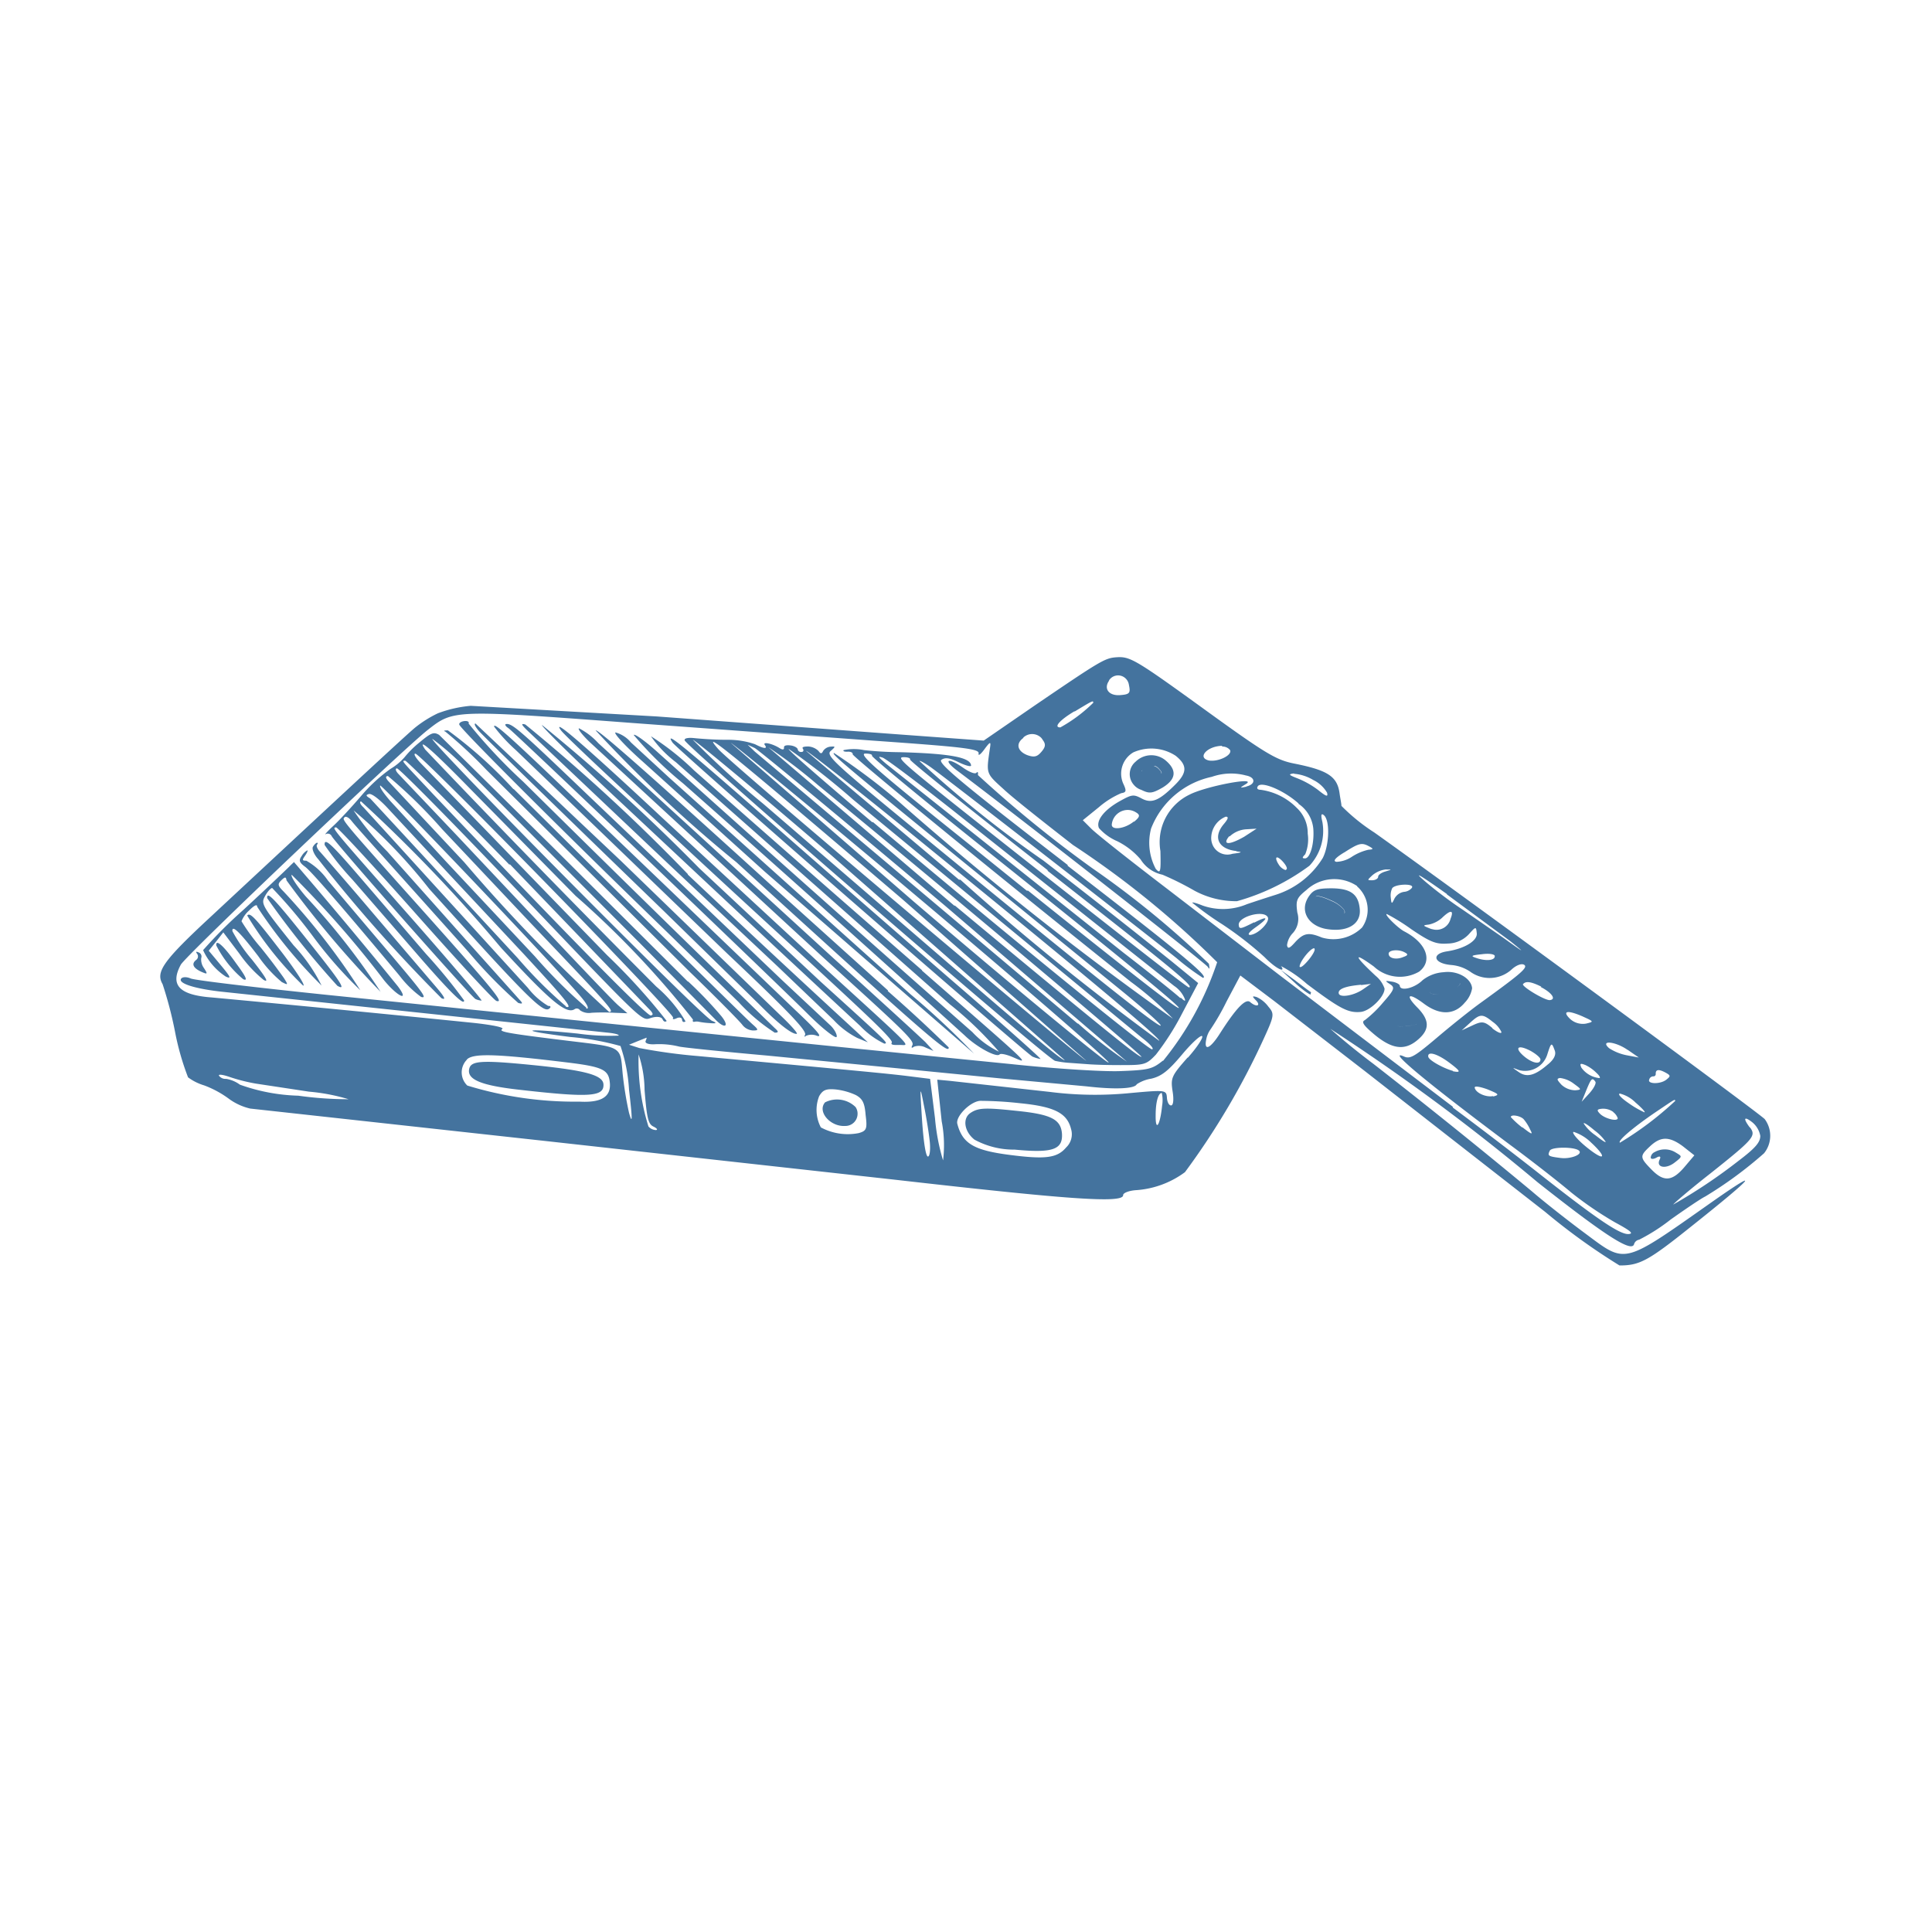 <svg xmlns="http://www.w3.org/2000/svg" fill="#44739e" width="24" height="24" viewBox="0 0 24 24" xmlns:v="https://vecta.io/nano"><path d="m 6.7,13.239 c -0.691,-0.071 -0.84,-0.066 -0.869,0.03 -0.041,0.139 0.139,0.215 0.627,0.269 0.877,0.1 1.051,0.085 1.038,-0.073 C 7.483,13.356 7.274,13.3 6.7,13.239 Z m 2.839,-3.054 v 0 C 8.489,9.267 8.244,9.062 8.355,9.225 c 0.064,0.094 4.388,3.859 4.47,3.9 a 0.406,0.406 0 0 0 0.1,0.03 c 0.016,0 -0.485,-0.446 -1.113,-0.987 Q 10.673,11.18 9.539,10.185 Z m 0.327,2.35 v 0 l -2.4,-2.3 C 6.341,9.152 6.131,8.964 6.138,9.026 a 2.058,2.058 0 0 0 0.269,0.291 l 1.173,1.128 1.454,1.4 c 0.773,0.731 0.99,0.959 0.967,1.01 -0.012,0.024 -0.008,0.03 0.01,0.013 a 0.179,0.179 0 0 1 0.14,0 C 10.224,12.888 10.148,12.8 9.866,12.535 Z M 8.544,10.864 V 10.858 A 23.106,23.106 0 0 0 6.526,9 C 6.469,8.984 6.475,9 6.548,9.072 l 0.51,0.482 1.242,1.175 1.36,1.276 0.694,0.664 a 1.072,1.072 0 0 0 0.294,0.224 l 0.133,0.055 -0.164,-0.153 Q 9.575,11.837 8.544,10.864 Z M 7.707,10.688 v 0 l -1.8,-1.7 c -0.024,0 0,0.044 0.043,0.094 0.092,0.1 0.787,0.774 2.306,2.245 l 1.169,1.143 c 0.234,0.239 0.409,0.378 0.471,0.373 0.023,0 -0.064,-0.1 -0.2,-0.229 z M 9.583,10.8 v 0 L 8.317,9.664 7.838,9.223 A 0.383,0.383 0 0 0 7.648,9.099 c -0.036,0 0.117,0.168 0.343,0.368 l 1.509,1.361 2.6,2.261 a 9.761,9.761 0 0 0 -0.786,-0.735 z m 0.666,2.894 v 0 c -0.1,0.116 0.067,0.306 0.251,0.293 a 0.151,0.151 0 0 0 0.153,-0.148 0.143,0.143 0 0 0 -0.025,-0.087 0.329,0.329 0 0 0 -0.379,-0.058 z M 10.2,12.2 v 0 L 8.685,10.784 A 23.582,23.582 0 0 0 6.735,9.008 C 6.701,9 7.149,9.441 7.735,9.988 l 1.882,1.763 1.068,0.993 a 1.034,1.034 0 0 0 0.3,0.22 C 11.038,12.96 11.048,12.968 10.2,12.2 Z m 1.253,-0.143 V 12.052 Q 10.034,10.816 8.623,9.571 A 3.334,3.334 0 0 0 8.086,9.146 1.444,1.444 0 0 0 8.397,9.469 l 3.4,3.005 a 4.491,4.491 0 0 1 0.612,0.59 1.1,1.1 0 0 1 -0.33,-0.243 Q 10.12,11.095 8.179,9.353 C 8.021,9.209 7.879,9.108 7.873,9.131 a 4.611,4.611 0 0 0 0.612,0.6 q 1.761,1.556 3.5,3.133 c 0.142,0.138 0.395,0.279 0.433,0.234 0.013,-0.014 0.078,0 0.146,0.027 0.227,0.094 0.323,0.186 -1.111,-1.068 z M 10.2,11.984 v 0 L 8.232,10.164 C 7.269,9.264 6.845,8.9 6.968,9.072 c 0.041,0.056 0.47,0.462 1.2,1.136 q 0.942,0.876 1.89,1.744 c 0.821,0.756 1.039,0.969 1.02,1 -0.019,0.031 0.033,0.03 0.092,0.029 0.13,-0.005 0.245,0.112 -0.97,-0.997 z m 0.162,-0.073 v 0 Q 8.9,10.574 7.433,9.232 A 0.858,0.858 0 0 0 7.194,9.048 c -0.024,0 0.036,0.079 0.132,0.171 l 2.9,2.675 c 1.048,0.949 1.135,1.036 1.107,1.092 -0.016,0.031 -0.008,0.038 0.02,0.017 a 0.178,0.178 0 0 1 0.143,0.009 l 0.1,0.043 -0.1,-0.109 C 11.434,12.885 10.927,12.42 10.362,11.911 Z m 0.67,0.394 -1.48,-1.334 C 8.109,9.659 7.418,9.047 7.4,9.074 a 17.017,17.017 0 0 0 1.748,1.637 c 2.385,2.174 2.645,2.4 2.637,2.3 q -0.367,-0.36 -0.757,-0.7 z M 9.711,12.172 7.321,9.894 c -0.837,-0.8 -0.954,-0.908 -1.03,-0.9 -0.025,0 -0.015,0.026 0.024,0.051 0.077,0.052 3.18,3.016 3.72,3.551 0.186,0.186 0.344,0.306 0.357,0.286 0.013,-0.02 -0.025,-0.1 -0.086,-0.153 z m -6.06,-1.465 0.001,0.002 0.004,-0.004 z M 6.5,9.711 A 6.724,6.724 0 0 1 5.821,8.988 C 5.831,8.968 5.81,8.954 5.773,8.957 5.736,8.96 5.7,8.978 5.705,9 c 0,0.043 1.31,1.349 2.594,2.591 l 0.876,0.857 a 2.262,2.262 0 0 0 0.449,0.38 c 0.05,0 0.05,-0.013 0,-0.057 Q 8.054,11.246 6.5,9.711 Z M 4.073,10.937 A 0.815,0.815 0 0 0 3.805,10.692 c -0.051,0 -0.054,-0.007 -0.016,-0.061 0.027,-0.039 0.039,-0.069 0.027,-0.067 a 0.188,0.188 0 0 0 -0.068,0.069 c -0.039,0.055 -0.031,0.08 0.043,0.135 0.074,0.055 0.419,0.45 1.171,1.351 a 1.3,1.3 0 0 0 0.269,0.265 c 0.086,0.025 0.029,-0.05 -0.525,-0.7 z M 4.639,11.35 Q 4.313,10.965 3.979,10.585 C 3.943,10.549 3.926,10.508 3.938,10.493 c 0.012,-0.015 0.011,-0.025 0,-0.024 -0.011,0.001 -0.036,0.024 -0.051,0.051 -0.015,0.027 0.017,0.1 0.067,0.154 a 19.26,19.26 0 0 0 1.53,1.726 c 0.062,0.028 0.04,-0.016 -0.081,-0.156 z m -1.568,0.023 a 4.221,4.221 0 0 0 0.694,0.87 C 3.801,12.253 3.689,12.078 3.518,11.852 3.171,11.4 3.108,11.33 3.071,11.373 Z m 0.581,-0.664 c 0,0 -0.033,0.03 -0.064,0.062 -0.186,0.179 -0.375,0.357 -0.565,0.532 a 5.812,5.812 0 0 0 -0.5,0.5 0.778,0.778 0 0 0 0.281,0.328 c 0.073,0.033 0.062,0.006 -0.061,-0.141 l -0.15,-0.18 0.092,-0.114 0.089,-0.114 0.2,0.265 a 1.592,1.592 0 0 0 0.3,0.325 c 0.071,0.041 0.032,-0.028 -0.143,-0.25 A 2,2 0 0 1 2.887,11.567 c -0.007,-0.087 0.1,0.022 0.322,0.312 A 1.608,1.608 0 0 0 3.5,12.199 C 3.58,12.24 3.582,12.237 3.527,12.15 3.435,12.02 3.338,11.893 3.238,11.769 A 2.418,2.418 0 0 1 3,11.444 0.353,0.353 0 0 1 3.095,11.31 c 0.064,-0.064 0.1,-0.082 0.1,-0.046 a 5.994,5.994 0 0 0 0.8,0.979 2.1,2.1 0 0 0 -0.348,-0.5 C 3.252,11.25 3.238,11.227 3.293,11.131 c 0.031,-0.058 0.072,-0.1 0.088,-0.1 a 6.252,6.252 0 0 1 0.51,0.605 5.284,5.284 0 0 0 0.585,0.665 8.465,8.465 0 0 0 -0.951,-1.224 c -0.074,-0.074 -0.08,-0.093 -0.031,-0.141 0.049,-0.048 0.059,-0.043 0.065,0 A 12.666,12.666 0 0 0 4.728,12.321 8.675,8.675 0 0 0 3.8,11.138 C 3.684,11.002 3.606,10.88 3.624,10.867 a 12.638,12.638 0 0 1 1.147,1.31 c 0.163,0.2 0.324,0.279 0.172,0.076 Q 4.31,11.473 3.652,10.709 Z m -0.333,0.448 a 11.148,11.148 0 0 0 0.872,1.089 C 4.309,12.313 4.234,12.198 3.832,11.695 3.407,11.161 3.313,11.063 3.319,11.157 Z m 5.227,1.033 v 0.005 L 6.863,10.519 5.455,9.129 C 5.387,9.089 5.355,9.103 5.213,9.221 A 1.258,1.258 0 0 0 5.026,9.406 0.725,0.725 0 0 1 4.85,9.552 1.991,1.991 0 0 0 4.484,9.89 c -0.114,0.133 -0.268,0.3 -0.345,0.371 -0.077,0.071 -0.117,0.119 -0.091,0.1 a 0.054,0.054 0 0 1 0.072,0.025 v 0 c 0.038,0.079 1.725,1.989 1.786,2.024 a 0.225,0.225 0 0 0 0.076,0.02 C 5.998,12.43 5.605,11.967 5.109,11.403 4.1,10.26 4.12,10.285 4.175,10.278 c 0.022,0 0.465,0.479 0.986,1.067 0.521,0.588 0.973,1.079 1.006,1.089 0.1,0.029 -0.01,-0.109 -0.938,-1.148 -1.02,-1.139 -0.979,-1.1 -0.949,-1.133 0.013,-0.017 0.053,0 0.089,0.047 0.036,0.047 0.251,0.286 0.48,0.541 l 0.967,1.08 a 5.948,5.948 0 0 0 0.622,0.638 c 0.053,0.015 0.059,0.007 0.024,-0.031 L 5.83,11.722 4.81,10.577 a 3.407,3.407 0 0 1 -0.418,-0.51 6.531,6.531 0 0 1 0.941,0.976 c 1.28,1.419 1.429,1.561 1.5,1.477 0.013,-0.016 0,-0.026 -0.023,-0.024 A 0.9,0.9 0 0 1 6.558,12.272 L 4.513,10.027 C 4.472,9.99 4.462,9.957 4.486,9.956 a 19.424,19.424 0 0 1 1.735,1.814 c 0.612,0.665 0.816,0.837 0.919,0.765 a 0.048,0.048 0 0 1 0.065,0.015 0.194,0.194 0 0 0 0.144,0.031 2.6,2.6 0 0 1 0.279,0 l 0.166,0.006 -0.116,-0.1 c -0.108,-0.1 -0.473,-0.484 -2,-2.106 L 4.954,9.619 C 4.916,9.581 4.905,9.547 4.931,9.545 c 0.026,-0.002 0.645,0.625 1.378,1.392 1.761,1.847 1.653,1.743 1.788,1.705 0.067,-0.018 0.12,-0.01 0.134,0.021 0.014,0.031 0.035,0.034 0.051,0.02 A 7.622,7.622 0 0 0 7.543,11.867 Q 6.805,11.108 6.07,10.348 L 5.231,9.485 C 5.161,9.413 5.131,9.358 5.162,9.363 c 0.079,0.012 3.226,3.232 3.2,3.28 -0.012,0.021 0.008,0.023 0.044,0.006 0.036,-0.017 0.065,-0.008 0.067,0.019 0.002,0.027 0.021,0.035 0.043,0.02 A 1.69,1.69 0 0 0 8.151,12.254 Q 6.7,10.8 5.282,9.311 c -0.115,-0.17 0.094,0.012 0.551,0.48 l 1.317,1.337 a 11.412,11.412 0 0 1 1.459,1.538 c -0.009,0.021 0,0.031 0.017,0.027 a 0.137,0.137 0 0 1 0.057,0 0.947,0.947 0 0 0 0.129,0.016 c 0.09,0.008 0.1,0 0.031,-0.029 C 8.696,12.609 5.278,9.152 5.373,9.18 a 3.324,3.324 0 0 1 0.455,0.408 l 2.118,2.125 0.933,0.944 c 0.123,0.131 0.19,0.1 0.082,-0.034 A 4.933,4.933 0 0 0 8.546,12.19 Z M 7.03,12.506 V 12.5 A 5.536,5.536 0 0 1 6.43,11.9 L 4.6,9.92 C 4.538,9.882 4.546,9.876 4.581,9.864 4.616,9.852 4.717,9.932 4.819,10.042 l 0.722,0.777 0.963,1.03 c 0.522,0.566 0.622,0.686 0.526,0.657 z m 0.253,0.022 V 12.517 A 6.3,6.3 0 0 1 6.644,11.88 L 5.533,10.694 4.85,9.952 C 4.77,9.86 4.71,9.777 4.723,9.758 4.736,9.739 6.846,11.947 7.21,12.375 7.3,12.48 7.323,12.539 7.283,12.528 Z M 5.492,10.3 v 0 0 l 1.09,1.156 c 1.021,1.073 1.054,1.11 0.985,1.115 a 20.647,20.647 0 0 1 -1.8,-1.86 l -0.936,-1 C 4.795,9.673 4.78,9.641 4.819,9.64 a 6.205,6.205 0 0 1 0.673,0.66 z m 0.839,0.443 v -0.01 l 1.753,1.824 c 0.03,0.037 0.031,0.051 0,0.058 -0.055,0 -0.97,-0.929 -2.7,-2.746 C 4.976,9.434 4.984,9.452 5.035,9.45 5.062,9.46 5.641,10.034 6.331,10.745 Z M 6.38,9.8 V 9.805 A 5.507,5.507 0 0 0 5.564,9.073 c -0.046,0 -0.06,0.005 -0.032,0.015 a 5.611,5.611 0 0 1 0.511,0.476 l 2.532,2.515 c 0.327,0.316 0.62,0.614 0.649,0.655 a 0.179,0.179 0 0 0 0.13,0.067 c 0.071,0 0.071,-0.009 -0.006,-0.077 C 9.271,12.656 8.336,11.736 6.38,9.8 Z M 2.5,11.9 A 0.053,0.053 0 0 0 2.469,11.832 c -0.033,-0.015 -0.04,-0.01 -0.02,0.017 a 0.054,0.054 0 0 1 -0.01,0.074 c -0.064,0.048 -0.042,0.1 0.058,0.147 0.083,0.037 0.086,0.032 0.036,-0.045 A 0.179,0.179 0 0 1 2.5,11.9 Z m 10.134,1.9 c -0.4,-0.043 -0.486,-0.039 -0.582,0.028 -0.096,0.067 -0.075,0.227 0.053,0.329 a 1.023,1.023 0 0 0 0.5,0.124 c 0.472,0.045 0.6,0 0.587,-0.2 C 13.177,13.905 13.057,13.843 12.634,13.8 Z M 4.46,10.883 v 0 C 4.116,10.483 4.025,10.398 4.033,10.497 a 3.57,3.57 0 0 0 0.345,0.43 l 0.781,0.9 c 0.426,0.493 0.612,0.677 0.606,0.6 A 6.715,6.715 0 0 0 5.292,11.85 Z m -1.773,0.862 a 1.343,1.343 0 0 0 0.334,0.419 C 3.082,12.19 3.059,12.137 2.931,11.964 2.779,11.749 2.678,11.659 2.687,11.745 Z m -10e-4,0 H 2.687 L 2.686,11.744 Z M 14.178,9.812 v 0 c 0.1,0.049 0.133,0.046 0.265,-0.029 Q 14.692,9.63 14.484,9.45 a 0.277,0.277 0 0 0 -0.377,0.012 0.2,0.2 0 0 0 -0.022,0.288 0.2,0.2 0 0 0 0.093,0.062 z m 0.176,-0.295 a 0.128,0.128 0 0 1 0.049,0.04 v 0 c 0.024,0.025 0.032,0.041 0.024,0.055 0,-0.013 0,-0.027 -0.024,-0.049 A 0.134,0.134 0 0 0 14.322,9.512 c 0.011,0.005 0.022,0 0.032,0.005 z m -0.157,0.045 a 0.151,0.151 0 0 0 -0.017,0.02 v 0 c 0.002,-0.011 0.012,-0.013 0.02,-0.02 z m -0.934,1.193 v -0.01 C 11.95,9.732 11.642,9.475 11.694,9.439 c 0.052,-0.036 0.113,-0.02 0.219,0.032 0.084,0.04 0.152,0.058 0.15,0.038 -0.008,-0.1 -0.254,-0.148 -0.887,-0.165 a 4.369,4.369 0 0 1 -0.443,-0.026 0.634,0.634 0 0 0 -0.253,0 c -0.011,0.013 0.01,0.022 0.049,0.02 0.039,-0.002 0.067,0.011 0.063,0.032 -0.004,0.021 1.266,1.073 3.455,2.826 a 4.016,4.016 0 0 1 0.524,0.459 41.2,41.2 0 0 1 -3.409,-2.7 8.121,8.121 0 0 0 -0.8,-0.6 c -0.045,0 0.115,0.139 1.355,1.148 l 1.073,0.874 1.14,0.928 c 0.326,0.266 0.54,0.46 0.479,0.434 -0.111,-0.047 -1.005,-0.762 -3.069,-2.456 -0.986,-0.809 -1.082,-0.9 -1.021,-0.954 0.061,-0.054 0.063,-0.059 0,-0.054 a 0.124,0.124 0 0 0 -0.094,0.054 c -0.016,0.036 -0.032,0.037 -0.057,0 A 0.2,0.2 0 0 0 10.041,9.273 C 9.988,9.273 9.959,9.28 9.973,9.3 9.987,9.32 9.981,9.341 9.957,9.341 A 0.041,0.041 0 0 1 9.91,9.311 C 9.91,9.291 9.869,9.266 9.82,9.26 9.771,9.254 9.736,9.26 9.739,9.287 9.742,9.314 9.721,9.317 9.685,9.294 9.597,9.237 9.467,9.209 9.501,9.255 c 0.034,0.046 0,0.053 -0.122,-0.01 A 1.019,1.019 0 0 0 9.033,9.19 c -0.135,0 -0.27,-0.008 -0.4,-0.02 -0.081,-0.01 -0.139,0 -0.127,0.028 0.047,0.1 4.49,3.946 4.6,3.98 a 1.135,1.135 0 0 0 0.175,0.025 l 0.235,0.017 c 0.082,0.007 0.278,0.012 0.435,0.011 0.267,0 0.292,-0.008 0.408,-0.13 a 3.264,3.264 0 0 0 0.325,-0.51 l 0.2,-0.379 -0.331,-0.271 Q 13.763,11.308 12.961,10.69 A 14.045,14.045 0 0 1 11.423,9.455 c 0,-0.011 0.059,0.02 0.131,0.07 0.163,0.112 2.64,2.041 3.061,2.377 a 3.007,3.007 0 0 0 0.328,0.245 c 0.084,-0.009 -0.235,-0.276 -1.68,-1.392 z M 9.48,9.984 A 11.12,11.12 0 0 1 8.607,9.19 c 0.023,0 0.8,0.642 1.714,1.429 l 2.906,2.551 C 13.172,13.177 12.359,12.461 9.48,9.984 Z M 8.924,9.307 v 0 c -0.263,-0.3 0.221,0.1 2.292,1.869 l 2.277,2 C 13.479,13.193 9.1,9.506 8.924,9.307 Z M 11.351,11.2 9.079,9.229 c 0.044,0.021 1.139,0.918 2.422,2 1.283,1.082 2.3,1.967 2.27,1.971 -0.03,0.004 -1.127,-0.894 -2.42,-2 z m 2.042,1.515 H 13.386 L 9.377,9.337 9.287,9.251 9.375,9.292 C 9.423,9.316 10.493,10.2 11.75,11.26 L 14,13.189 A 6.034,6.034 0 0 1 13.393,12.715 Z M 11.863,11.25 H 11.854 L 9.544,9.282 a 6.415,6.415 0 0 1 0.618,0.471 c 1.447,1.181 4.056,3.376 4.018,3.376 -0.038,0 -0.369,-0.26 -2.317,-1.879 z M 10.845,10.213 H 10.834 C 10.242,9.713 9.775,9.307 9.798,9.304 a 9.291,9.291 0 0 1 0.8,0.629 l 3.588,2.959 c 0.1,0.076 0.155,0.14 0.125,0.143 -0.049,0.003 -1.626,-1.277 -3.466,-2.822 z m 1.085,0.715 h -0.017 l -1.9,-1.6 c 0.024,0 0.721,0.548 1.548,1.224 1.967,1.6 2.857,2.347 2.839,2.377 a 31.628,31.628 0 0 1 -2.47,-2.001 z m 0.841,0.136 h -0.009 -0.007 l -0.774,-0.623 c -1.066,-0.853 -1.327,-1.078 -1.232,-1.08 0.055,0 0.09,0.011 0.083,0.027 -0.007,0.016 0.635,0.547 1.429,1.181 1.531,1.224 2.381,1.915 2.383,1.951 0.002,0.036 -0.653,-0.479 -1.873,-1.456 z m 1.9,1.332 h -0.012 c -0.032,-0.033 -0.345,-0.285 -0.7,-0.559 l -2.95,-2.348 c -0.1,-0.085 -0.112,-0.1 -0.043,-0.077 0.052,0.022 0.44,0.314 0.864,0.649 l 2.755,2.186 a 0.355,0.355 0 0 1 0.129,0.153 c 0.018,0.041 0.004,0.041 -0.038,0 z M 13.02,10.814 h -0.011 c 1.531,1.2 1.837,1.446 1.76,1.452 -0.02,0 -0.673,-0.511 -2.112,-1.643 -1.5,-1.184 -1.531,-1.215 -1.429,-1.217 0.051,0 0.085,0.013 0.077,0.029 -0.008,0.016 0.767,0.637 1.715,1.379 z m 2.889,1.234 0.172,0.157 c 0.1,0.094 0.2,0.16 0.2,0.147 0,-0.013 0.01,-0.026 0,-0.03 -0.01,-0.004 -0.1,-0.072 -0.2,-0.149 z M 12.129,9.6 v 0 C 12.11,9.619 12.041,9.59 11.967,9.539 11.767,9.398 11.708,9.439 11.9,9.58 c 0.787,0.592 3.084,2.392 3.106,2.433 0.022,0.041 0.021,0.01 0.011,-0.041 A 11.511,11.511 0 0 0 13.57,10.786 15.188,15.188 0 0 1 12.148,9.628 C 12.152,9.593 12.147,9.581 12.129,9.6 Z m 8.171,5.852 v 0 a 0.079,0.079 0 0 1 0.062,-0.052 2.358,2.358 0 0 0 0.391,-0.25 c 0.189,-0.134 0.382,-0.264 0.429,-0.286 a 5.012,5.012 0 0 0 0.732,-0.538 0.347,0.347 0 0 0 0.008,-0.424 c -0.075,-0.08 -3.657,-2.711 -4.849,-3.56 A 2.362,2.362 0 0 1 16.664,10.011 C 16.664,9.986 16.649,9.917 16.641,9.858 16.613,9.645 16.496,9.568 16.071,9.484 15.853,9.44 15.718,9.359 14.999,8.839 14.099,8.187 14.04,8.153 13.866,8.165 13.724,8.176 13.673,8.206 12.852,8.765 L 12.22,9.2 11.22,9.127 8.16,8.9 5.848,8.768 A 1.518,1.518 0 0 0 5.439,8.861 1.434,1.434 0 0 0 5.156,9.039 c -0.123,0.1 -1.411,1.3 -2.536,2.347 -0.6,0.556 -0.688,0.688 -0.6,0.84 a 4.866,4.866 0 0 1 0.153,0.584 3.281,3.281 0 0 0 0.163,0.573 0.641,0.641 0 0 0 0.2,0.1 1.257,1.257 0 0 1 0.3,0.161 0.722,0.722 0 0 0 0.272,0.127 l 3.714,0.408 4.279,0.474 c 2.143,0.244 2.857,0.3 2.851,0.193 0,-0.026 0.067,-0.054 0.155,-0.061 A 1.151,1.151 0 0 0 14.72,14.561 9.27,9.27 0 0 0 15.7,12.9 c 0.129,-0.282 0.133,-0.306 0.057,-0.394 a 0.378,0.378 0 0 0 -0.146,-0.12 c -0.057,-0.016 -0.059,-0.01 -0.01,0.04 0.068,0.07 0.006,0.089 -0.071,0.022 -0.056,-0.048 -0.174,0.074 -0.376,0.391 -0.119,0.187 -0.2,0.225 -0.17,0.075 a 0.31,0.31 0 0 1 0.051,-0.123 2.867,2.867 0 0 0 0.2,-0.347 l 0.173,-0.326 0.419,0.316 1.122,0.867 1.051,0.821 1.194,0.932 a 7.874,7.874 0 0 0 0.924,0.666 c 0.251,0 0.357,-0.057 0.888,-0.482 0.786,-0.625 0.891,-0.748 0.274,-0.316 -1.136,0.8 -1.074,0.781 -1.588,0.4 -0.2,-0.148 -0.5,-0.383 -0.66,-0.521 Q 18.059,13.993 17.06,13.215 C 16.876,13.077 16.697,12.932 16.525,12.78 a 26.226,26.226 0 0 1 2.575,1.906 c 0.863,0.682 1.176,0.878 1.2,0.766 z m 1.436,-1.447 v 0 C 21.65,13.89 21.665,13.862 21.767,13.941 a 0.284,0.284 0 0 1 0.1,0.169 c 0,0.077 -0.055,0.147 -0.265,0.306 a 6.675,6.675 0 0 1 -0.816,0.547 c 0,-0.008 0.2,-0.182 0.46,-0.385 0.543,-0.432 0.571,-0.467 0.493,-0.573 z m -0.688,0.347 -0.122,0.144 c -0.153,0.18 -0.257,0.189 -0.408,0.035 -0.151,-0.154 -0.15,-0.17 -0.021,-0.291 0.129,-0.121 0.235,-0.129 0.409,0 z m -0.241,-0.673 a 4.076,4.076 0 0 1 -0.684,0.516 c -0.03,-0.023 0.155,-0.182 0.437,-0.375 0.255,-0.171 0.247,-0.171 0.25,-0.141 z m -0.27,-0.308 v 0 a 0.028,0.028 0 0 0 0.031,-0.026 v -0.009 c 0,-0.053 0.041,-0.056 0.125,-0.01 0.061,0.034 0.061,0.043 0.007,0.086 -0.074,0.059 -0.237,0.055 -0.213,0 a 0.052,0.052 0 0 1 0.053,-0.041 z m -0.111,0.446 v 0 a 1.156,1.156 0 0 1 -0.193,-0.112 c -0.094,-0.064 -0.143,-0.117 -0.109,-0.12 a 0.422,0.422 0 0 1 0.194,0.112 c 0.075,0.064 0.125,0.119 0.111,0.12 z m -0.209,-0.774 h 0.005 l 0.136,0.094 -0.15,-0.028 a 0.615,0.615 0 0 1 -0.219,-0.088 c -0.119,-0.104 0.077,-0.086 0.231,0.022 z m -0.178,0.771 v 0 a 0.165,0.165 0 0 1 0.057,0.076 c 0,0.047 -0.162,0.006 -0.221,-0.055 -0.043,-0.044 -0.037,-0.056 0.027,-0.062 a 0.216,0.216 0 0 1 0.14,0.041 z m -0.494,0.247 h 0.005 a 0.557,0.557 0 0 1 0.215,0.132 c 0.085,0.078 0.148,0.153 0.134,0.17 -0.014,0.017 -0.111,-0.045 -0.217,-0.135 -0.106,-0.09 -0.158,-0.163 -0.134,-0.167 z m -0.157,0.324 v 0 c -0.157,-0.02 -0.168,-0.026 -0.135,-0.092 0.025,-0.048 0.307,-0.048 0.361,0 0.054,0.048 -0.106,0.107 -0.223,0.092 z m 0.424,-0.287 v 0 a 0.522,0.522 0 0 1 -0.139,-0.142 c 0,-0.017 0.059,0.022 0.134,0.086 a 0.6,0.6 0 0 1 0.139,0.141 C 19.947,14.2 19.89,14.158 19.815,14.1 Z m -0.164,-0.412 0.057,-0.141 c 0.062,-0.15 0.074,-0.163 0.113,-0.108 0.014,0.019 -0.019,0.082 -0.072,0.142 z m 0.217,-0.294 v 0 a 0.314,0.314 0 0 1 -0.221,-0.13 c -0.022,-0.051 -0.013,-0.057 0.052,-0.031 a 0.5,0.5 0 0 1 0.139,0.1 c 0.035,0.032 0.049,0.06 0.033,0.061 z m -0.2,-0.763 v 0 c 0.135,0.061 0.136,0.063 0.04,0.086 a 0.234,0.234 0 0 1 -0.2,-0.057 C 19.4,12.557 19.47,12.543 19.666,12.629 Z m -0.287,0.762 a 0.354,0.354 0 0 1 0.171,0.07 c 0.1,0.073 0.1,0.075 0.021,0.083 A 0.259,0.259 0 0 1 19.397,13.475 C 19.339,13.411 19.335,13.4 19.379,13.391 Z M 19.231,13.22 c -0.16,0.14 -0.262,0.168 -0.361,0.1 -0.099,-0.068 -0.085,-0.059 0,-0.027 a 0.289,0.289 0 0 0 0.351,-0.194 c 0.048,-0.151 0.054,-0.155 0.092,-0.051 0.021,0.052 -0.008,0.111 -0.081,0.172 z m -0.318,0.785 h -0.005 a 1.131,1.131 0 0 1 -0.14,-0.128 c 0,-0.038 0.122,-0.016 0.16,0.027 a 0.561,0.561 0 0 1 0.082,0.132 c 0.035,0.064 0.018,0.058 -0.096,-0.031 z m 0.11,-0.945 c 0.061,0.035 0.112,0.079 0.113,0.1 v 0 c 0,0.072 -0.112,0.045 -0.218,-0.051 -0.106,-0.096 -0.061,-0.139 0.106,-0.049 z m 0.121,-0.8 h -0.006 c 0.138,0.07 0.2,0.156 0.112,0.164 -0.068,0 -0.356,-0.174 -0.33,-0.2 0.026,-0.026 0.067,-0.047 0.225,0.032 z m -1.171,-1.15 v 0 l 0.793,0.585 c 0.195,0.157 0.175,0.147 -0.088,-0.043 l -0.5,-0.346 a 5.2,5.2 0 0 1 -0.454,-0.339 c -0.188,-0.16 -0.101,-0.11 0.25,0.139 z m 0.595,0.771 v 0 c 0,0.051 -0.112,0.061 -0.233,0.018 -0.071,-0.023 -0.056,-0.032 0.071,-0.045 0.094,-0.013 0.162,-10e-4 0.163,0.023 z m -0.55,-0.463 v 0 a 0.179,0.179 0 0 1 -0.22,0.126 v 0 a 0.14,0.14 0 0 1 -0.035,-0.01 c -0.092,-0.037 -0.092,-0.039 -0.012,-0.049 a 0.353,0.353 0 0 0 0.161,-0.082 c 0.107,-0.103 0.153,-0.103 0.107,0.011 z m -0.478,-0.39 v 0 a 0.142,0.142 0 0 1 -0.1,0.051 0.163,0.163 0 0 0 -0.117,0.083 c -0.034,0.072 -0.038,0.07 -0.046,-0.01 a 0.211,0.211 0 0 1 0.018,-0.119 c 0.04,-0.053 0.27,-0.059 0.246,-0.009 z m -0.32,-0.227 c 0.073,0 0.073,0 -0.01,0.025 -0.051,0.014 -0.091,0.044 -0.09,0.065 10e-4,0.021 -0.03,0.042 -0.071,0.044 -0.067,0 -0.067,0 0,-0.063 A 0.318,0.318 0 0 1 17.221,10.8 Z m -0.525,-0.209 v 0 c 0.185,-0.119 0.22,-0.129 0.313,-0.078 0.057,0.031 0.055,0.037 -0.01,0.042 a 0.638,0.638 0 0 0 -0.2,0.084 0.373,0.373 0 0 1 -0.194,0.066 C 16.555,10.7 16.579,10.661 16.7,10.588 Z m 0.163,0.419 v 0 a 0.385,0.385 0 0 1 0.062,0.511 0.508,0.508 0 0 1 -0.5,0.124 c -0.164,-0.068 -0.225,-0.057 -0.332,0.059 -0.069,0.078 -0.092,0.086 -0.1,0.036 a 0.263,0.263 0 0 1 0.073,-0.151 0.263,0.263 0 0 0 0.055,-0.253 c -0.021,-0.151 -0.01,-0.182 0.112,-0.28 a 0.51,0.51 0 0 1 0.631,-0.05 z m 0.049,1.226 0.123,-0.015 -0.1,0.069 c -0.115,0.079 -0.29,0.107 -0.3,0.048 -0.01,-0.059 0.105,-0.091 0.278,-0.106 z m -0.579,-0.452 c 0.015,0.013 -0.02,0.077 -0.076,0.144 -0.056,0.067 -0.1,0.1 -0.108,0.078 0.001,-0.063 0.146,-0.242 0.185,-0.226 z M 16.074,9.612 a 0.548,0.548 0 0 1 0.239,0.077 0.4,0.4 0 0 1 0.172,0.158 C 16.5,9.903 16.476,9.896 16.377,9.816 A 1.092,1.092 0 0 0 16.115,9.668 C 16.008,9.626 16,9.617 16.075,9.608 Z m 0.056,0.373 v 0 a 0.421,0.421 0 0 1 0.184,0.306 c 0.015,0.184 -0.037,0.367 -0.1,0.372 -0.04,0 -0.041,-0.009 0,-0.051 A 0.487,0.487 0 0 0 16.245,10.356 0.429,0.429 0 0 0 16.11,10.037 0.777,0.777 0 0 0 15.659,9.811 c -0.032,0 -0.05,-0.014 -0.037,-0.038 0.032,-0.079 0.324,0.041 0.509,0.208 z m -0.159,0.824 a 0.163,0.163 0 0 1 -0.089,-0.074 c -0.029,-0.045 -0.037,-0.082 -0.019,-0.084 0.018,-0.002 0.061,0.034 0.094,0.078 0.033,0.044 0.037,0.071 0.015,0.076 z m -0.612,-0.233 v 0 c 0.082,0.008 0.068,0.015 -0.049,0.03 a 0.2,0.2 0 0 1 -0.255,-0.134 0.209,0.209 0 0 1 -0.008,-0.082 0.287,0.287 0 0 1 0.18,-0.245 c 0.037,0 0.031,0.026 -0.021,0.088 -0.144,0.167 -0.072,0.315 0.154,0.339 z M 15.27,10.39 h 0.006 a 0.332,0.332 0 0 1 0.2,-0.088 l 0.134,-0.008 -0.154,0.1 C 15.271,10.5 15.176,10.5 15.271,10.386 Z m 0.211,-0.616 v 0 h -0.006 c -0.076,0.016 -0.076,0.014 0,-0.033 0.164,-0.1 -0.5,0.026 -0.7,0.131 a 0.655,0.655 0 0 0 -0.36,0.7 c 0.007,0.264 0,0.287 -0.058,0.221 a 0.694,0.694 0 0 1 -0.058,-0.5 1.042,1.042 0 0 1 0.755,-0.643 0.718,0.718 0 0 1 0.423,-0.017 C 15.6,9.656 15.6,9.743 15.482,9.77 Z m -0.3,-0.5 v 0 a 0.12,0.12 0 0 1 0.1,0.045 C 15.307,9.383 15.132,9.467 15.017,9.447 14.865,9.411 15,9.267 15.182,9.265 Z M 13.774,8.456 a 0.134,0.134 0 0 1 0.184,-0.047 v 0 a 0.137,0.137 0 0 1 0.066,0.1 c 0.021,0.1 0.01,0.117 -0.109,0.126 C 13.774,8.646 13.705,8.554 13.78,8.452 Z M 13.351,8.842 H 13.344 C 13.584,8.697 13.579,8.7 13.581,8.73 a 1.859,1.859 0 0 1 -0.409,0.306 c -0.088,0.001 -0.009,-0.091 0.18,-0.203 z m -0.642,0.323 a 0.16,0.16 0 0 1 0.225,0 0.144,0.144 0 0 1 0.018,0.025 C 12.993,9.244 12.989,9.278 12.938,9.338 12.887,9.398 12.852,9.413 12.76,9.38 12.638,9.331 12.614,9.237 12.715,9.165 Z M 3.705,13.611 A 2.328,2.328 0 0 1 2.98,13.474 0.394,0.394 0 0 0 2.809,13.402 0.1,0.1 0 0 1 2.722,13.365 C 2.706,13.341 2.767,13.348 2.86,13.381 a 2.189,2.189 0 0 0 0.319,0.08 l 0.66,0.1 A 2.407,2.407 0 0 1 4.33,13.655 4.5,4.5 0 0 1 3.705,13.611 Z m 3.492,0.074 v 0 a 4.557,4.557 0 0 1 -1.392,-0.2 0.226,0.226 0 0 1 -0.01,-0.316 l 0.01,-0.013 c 0.088,-0.073 0.374,-0.063 1.23,0.041 0.455,0.055 0.527,0.09 0.541,0.258 C 7.59,13.623 7.472,13.7 7.2,13.685 Z m 0.952,0.353 A 0.128,0.128 0 0 1 8.055,13.993 2.733,2.733 0 0 1 7.933,13.099 1.429,1.429 0 0 1 8.007,13.538 c 0.028,0.356 0.046,0.426 0.111,0.457 0.043,0.021 0.056,0.04 0.031,0.043 z m 2.517,0.038 v 0 a 0.707,0.707 0 0 1 -0.469,-0.071 0.466,0.466 0 0 1 -0.021,-0.388 c 0.045,-0.077 0.085,-0.093 0.2,-0.084 a 0.813,0.813 0 0 1 0.255,0.07 c 0.086,0.047 0.11,0.1 0.122,0.247 0.021,0.169 0.015,0.198 -0.087,0.226 z m 0.861,0.291 v 0 c -0.026,0 -0.054,-0.173 -0.073,-0.453 -0.028,-0.432 -0.027,-0.441 0.023,-0.183 0.031,0.15 0.063,0.353 0.073,0.452 0.01,0.099 0,0.184 -0.023,0.184 z m 1.718,-0.114 v 0 c -0.112,0.133 -0.257,0.151 -0.7,0.094 -0.443,-0.057 -0.588,-0.138 -0.653,-0.387 -0.023,-0.091 0.16,-0.276 0.283,-0.285 a 4.646,4.646 0 0 1 0.5,0.03 c 0.425,0.042 0.581,0.123 0.63,0.32 a 0.225,0.225 0 0 1 -0.06,0.228 z m 1.191,-0.517 c -0.024,0.243 -0.083,0.332 -0.08,0.12 0,-0.169 0.032,-0.276 0.076,-0.279 a 0.4,0.4 0 0 1 0.004,0.159 z m 0.318,-0.6 c -0.2,0.227 -0.213,0.253 -0.188,0.419 0.017,0.1 0.01,0.175 -0.017,0.177 -0.027,0.002 -0.049,-0.04 -0.053,-0.094 -0.007,-0.1 -0.014,-0.1 -0.484,-0.057 a 4.441,4.441 0 0 1 -0.971,-0.017 l -1.248,-0.138 -0.15,-0.014 0.055,0.517 a 1.554,1.554 0 0 1 0.017,0.486 2.574,2.574 0 0 1 -0.1,-0.523 l -0.061,-0.49 -0.28,-0.035 c -0.253,-0.031 -0.612,-0.065 -2.6,-0.248 a 6.911,6.911 0 0 1 -0.732,-0.1 l -0.128,-0.041 0.1,-0.041 0.116,-0.046 c 0.006,0 0,0.016 -0.01,0.041 -0.01,0.025 0.03,0.042 0.1,0.041 A 1.027,1.027 0 0 1 8.433,13 c 0.036,0.011 0.529,0.062 1.1,0.113 l 1.569,0.153 1.311,0.129 1.083,0.1 c 0.352,0.041 0.6,0.031 0.625,-0.026 A 0.453,0.453 0 0 1 14.3,13.4 c 0.13,-0.03 0.216,-0.1 0.384,-0.3 0.119,-0.142 0.231,-0.245 0.249,-0.229 0.018,0.016 -0.061,0.138 -0.179,0.27 z m -0.307,0.039 -0.008,0.006 c -0.126,0.1 -0.172,0.112 -0.533,0.125 -0.217,0.007 -0.816,-0.031 -1.341,-0.087 L 10.395,13.002 7.428,12.702 4.075,12.36 C 3.188,12.268 2.422,12.178 2.369,12.155 c -0.053,-0.023 -0.1,-0.019 -0.117,0 -0.048,0.057 0.153,0.124 0.48,0.162 l 4.807,0.51 c 0.091,0.008 0.157,0.025 0.145,0.038 a 2.809,2.809 0 0 1 -0.51,-0.026 c -0.7,-0.07 -0.76,-0.041 -0.087,0.043 a 3.357,3.357 0 0 1 0.621,0.112 2.05,2.05 0 0 1 0.106,0.542 c 0.043,0.37 0.044,0.444 0,0.288 a 4.361,4.361 0 0 1 -0.08,-0.495 c -0.03,-0.337 0,-0.318 -0.678,-0.4 C 6.306,12.837 6.186,12.817 6.24,12.782 6.265,12.762 6.107,12.731 5.886,12.707 Q 4.261,12.542 2.634,12.391 C 2.226,12.361 2.109,12.238 2.246,11.984 2.304,11.872 4.994,9.318 5.314,9.067 5.634,8.816 5.63,8.814 7.855,8.981 L 10.84,9.2 c 1.1,0.078 1.326,0.1 1.317,0.159 -0.008,0.036 0.024,0.014 0.07,-0.049 0.074,-0.1 0.083,-0.1 0.072,-0.026 -0.049,0.335 -0.056,0.316 0.173,0.524 0.121,0.113 0.511,0.419 0.856,0.688 a 11.4,11.4 0 0 1 1.792,1.457 3.88,3.88 0 0 1 -0.673,1.227 z m 3.6,0.579 V 13.748 L 15.89,12.11 14.496,11.039 c -0.466,-0.356 -0.891,-0.692 -0.945,-0.75 l -0.1,-0.1 0.2,-0.162 a 1.057,1.057 0 0 1 0.278,-0.174 c 0.064,-0.01 0.067,-0.028 0.022,-0.124 a 0.307,0.307 0 0 1 0.128,-0.383 0.552,0.552 0 0 1 0.525,0.042 c 0.147,0.118 0.145,0.21 -0.006,0.36 -0.2,0.2 -0.293,0.237 -0.416,0.171 -0.1,-0.053 -0.12,-0.051 -0.266,0.03 -0.2,0.11 -0.306,0.247 -0.264,0.338 a 0.646,0.646 0 0 0 0.227,0.163 0.914,0.914 0 0 1 0.29,0.226 0.423,0.423 0 0 0 0.272,0.19 3.76,3.76 0 0 1 0.4,0.2 1.091,1.091 0 0 0 0.525,0.129 2.768,2.768 0 0 0 0.9,-0.44 0.632,0.632 0 0 0 0.161,-0.545 c -0.021,-0.086 -0.015,-0.112 0.019,-0.083 0.077,0.064 0.068,0.37 -0.014,0.531 a 1.063,1.063 0 0 1 -0.593,0.46 c -0.117,0.037 -0.233,0.075 -0.349,0.114 a 0.765,0.765 0 0 1 -0.551,0.017 C 14.867,11.22 14.81,11.204 14.811,11.214 a 3.807,3.807 0 0 0 0.374,0.269 4.315,4.315 0 0 1 0.525,0.408 c 0.116,0.119 0.227,0.183 0.221,0.141 l -0.011,-0.009 0.01,0.006 A 0.078,0.078 0 0 0 15.911,12 a 1.607,1.607 0 0 1 0.325,0.224 c 0.408,0.306 0.51,0.36 0.663,0.347 0.119,-0.008 0.306,-0.194 0.3,-0.292 A 0.349,0.349 0 0 0 17.09,12.123 c -0.274,-0.255 -0.285,-0.306 -0.024,-0.117 a 0.476,0.476 0 0 0 0.563,0.064 c 0.173,-0.133 0.091,-0.357 -0.185,-0.5 -0.08,-0.042 -0.252,-0.212 -0.217,-0.216 a 2.476,2.476 0 0 1 0.306,0.19 c 0.232,0.157 0.306,0.188 0.451,0.177 a 0.364,0.364 0 0 0 0.261,-0.114 c 0.09,-0.1 0.091,-0.1 0.1,-0.013 0.009,0.087 -0.138,0.188 -0.369,0.224 -0.2,0.03 -0.168,0.153 0.057,0.17 a 0.493,0.493 0 0 1 0.244,0.092 0.408,0.408 0 0 0 0.5,-0.036 c 0.057,-0.053 0.12,-0.077 0.153,-0.061 0.058,0.031 -0.019,0.1 -0.535,0.473 -0.128,0.092 -0.374,0.289 -0.549,0.438 -0.278,0.235 -0.331,0.265 -0.408,0.229 -0.218,-0.094 0.275,0.316 1.312,1.092 0.271,0.2 0.618,0.471 0.77,0.6 a 4.411,4.411 0 0 0 0.541,0.369 c 0.2,0.108 0.24,0.143 0.164,0.146 -0.113,0 -0.4,-0.194 -1.167,-0.8 q -0.503,-0.393 -1.01,-0.771 z m -3.961,-3.55 c -0.11,0.092 -0.28,0.115 -0.275,0.038 a 0.2,0.2 0 0 1 0.213,-0.18 0.2,0.2 0 0 1 0.093,0.033 c 0.049,0.031 0.042,0.054 -0.03,0.114 z m 1.493,1.253 c -0.17,0.086 -0.186,0.089 -0.191,0.032 -0.007,-0.1 0.3,-0.187 0.358,-0.1 0.041,0.055 -0.112,0.215 -0.214,0.225 -0.041,0 -0.018,-0.034 0.061,-0.091 0.175,-0.123 0.164,-0.154 -0.013,-0.061 z m 1.671,0.391 c 0,-0.048 0.126,-0.059 0.2,-0.017 0.046,0.023 0.041,0.037 -0.017,0.057 -0.087,0.038 -0.178,0.017 -0.182,-0.035 z m 1.288,0.922 c -0.1,-0.084 -0.129,-0.087 -0.248,-0.031 l -0.132,0.061 0.1,-0.091 c 0.127,-0.117 0.156,-0.119 0.284,-0.016 a 0.319,0.319 0 0 1 0.109,0.127 c 0.003,0.027 -0.051,0.003 -0.112,-0.045 z m 0.01,0.846 c -0.093,0.018 -0.22,-0.043 -0.229,-0.106 v 0 c 0,-0.023 0.069,-0.01 0.158,0.022 0.144,0.059 0.153,0.068 0.072,0.089 z m -0.5,-0.313 c -0.122,-0.034 -0.306,-0.136 -0.306,-0.179 -0.008,-0.069 0.114,-0.034 0.262,0.077 0.148,0.111 0.144,0.125 0.046,0.107 z M 17.631,12.9 v 0 c 0.132,-0.122 0.123,-0.235 -0.027,-0.387 -0.15,-0.152 -0.112,-0.192 0.083,-0.046 0.195,0.146 0.378,0.146 0.51,-0.013 a 0.338,0.338 0 0 0 0.09,-0.177 c -0.009,-0.123 -0.179,-0.223 -0.352,-0.2 a 0.469,0.469 0 0 0 -0.264,0.1 c -0.1,0.1 -0.276,0.139 -0.282,0.07 0,-0.02 -0.046,-0.045 -0.1,-0.053 -0.085,-0.014 -0.088,-0.011 -0.023,0.031 0.065,0.042 0.058,0.066 -0.087,0.231 a 1.444,1.444 0 0 1 -0.225,0.217 c -0.047,0.022 -0.015,0.067 0.131,0.188 0.224,0.182 0.381,0.192 0.546,0.039 z m 0.168,-0.554 c 0.078,0.025 0.376,-0.09 0.332,-0.135 v 0 c 0.052,0.04 -0.254,0.16 -0.333,0.136 -0.028,-0.005 -0.039,-0.014 -0.035,-0.028 -0.003,0.015 0.009,0.023 0.037,0.028 z m -0.475,0.374 v 0 0 c -0.006,0.012 0.007,0.017 0.018,0.022 -0.009,-0.009 -0.023,-0.013 -0.018,-0.021 z m 0.134,0.026 c 0.084,-0.007 0.139,-0.016 0.136,-0.025 v 0 c 0.01,0.007 -0.052,0.019 -0.139,0.026 a 0.4,0.4 0 0 1 -0.1,0 0.472,0.472 0 0 0 0.103,0 z m -0.995,-1.208 v 0 c 0.263,0.049 0.444,-0.051 0.429,-0.24 -0.015,-0.189 -0.112,-0.26 -0.345,-0.263 -0.17,0 -0.223,0.013 -0.277,0.085 -0.132,0.172 -0.038,0.369 0.193,0.418 z m 0.075,-0.352 v 0 a 0.41,0.41 0 0 1 0.16,0.116 c 0.011,0.023 0.011,0.038 0,0.047 0.006,-0.009 0.006,-0.022 0,-0.043 a 0.408,0.408 0 0 0 -0.16,-0.115 c -0.107,-0.05 -0.171,-0.064 -0.193,-0.053 0.011,-0.016 0.076,-0.006 0.193,0.048 z m 4.016,3.126 a 0.081,0.081 0 0 0 -0.048,0.068 c 0,0.02 0.034,0.022 0.072,0 0.038,-0.022 0.059,-0.016 0.039,0.024 -0.049,0.1 0.076,0.122 0.183,0.04 0.107,-0.082 0.094,-0.079 0.018,-0.126 a 0.255,0.255 0 0 0 -0.264,-0.006 z"/></svg>